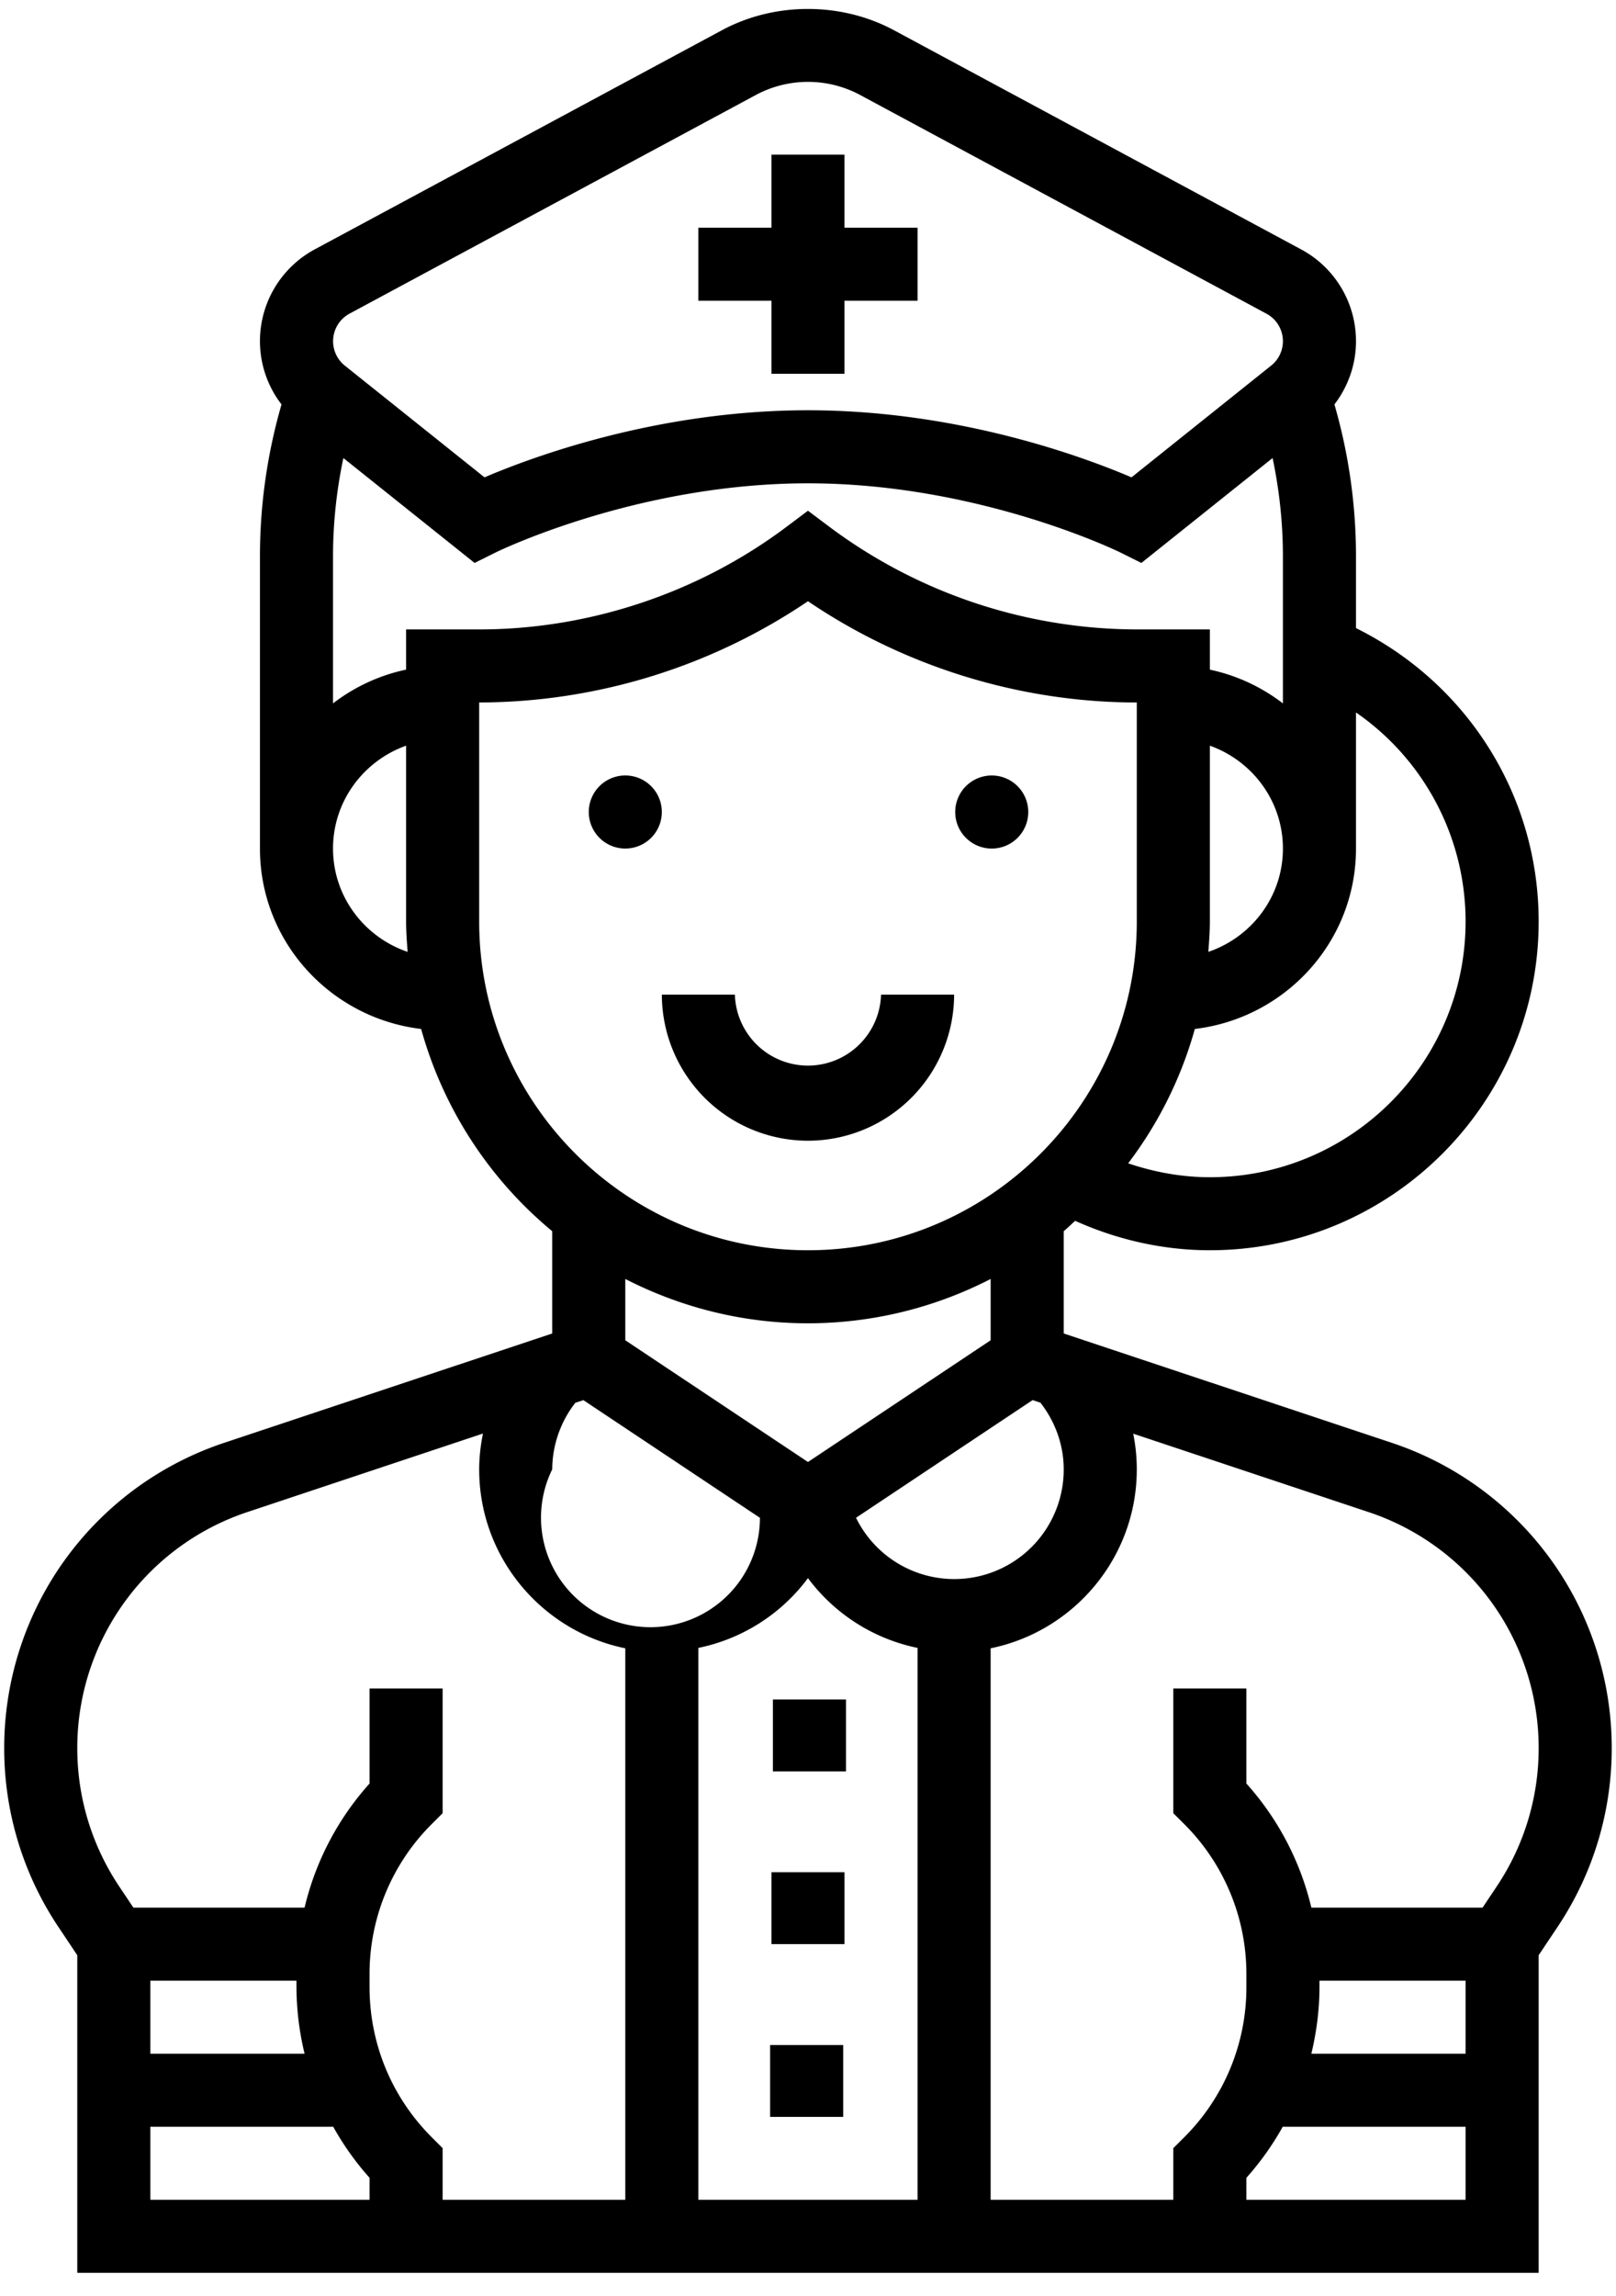 <svg xmlns="http://www.w3.org/2000/svg" width="50" height="71">
    <path fill-rule="evenodd" d="M43.054 44.614a9.943 9.943 0 0 1 6.814 9.446c0 1.971-.577 3.88-1.673 5.522l-.588.88v9.822H2.391v-9.822l-.588-.88A9.929 9.929 0 0 1 .13 54.059a9.942 9.942 0 0 1 6.815-9.445l10.141-3.378v-3.163a12.437 12.437 0 0 1-4.056-6.254c-2.8-.334-4.987-2.694-4.987-5.579v-9.035c0-1.599.228-3.179.667-4.699a3.204 3.204 0 0 1-.667-1.955c0-1.187.65-2.276 1.696-2.84L22.337.935c1.631-.878 3.692-.877 5.323 0l12.597 6.777a3.218 3.218 0 0 1 1.698 2.839c0 .72-.241 1.399-.667 1.955.44 1.52.667 3.1.667 4.699v2.218c3.448 1.711 5.652 5.178 5.652 9.075 0 5.604-4.563 10.164-10.173 10.164-1.443 0-2.863-.323-4.168-.91-.119.106-.231.219-.354.321v3.163l10.142 3.378zm-4.49 23.411h6.782v-2.259h-5.652v-.01a8.782 8.782 0 0 1-1.13 1.589v.68zm2.01-4.517h4.772v-2.259h-4.521v.193c0 .706-.091 1.396-.251 2.066zm-9.923 4.517h5.652v-1.597l.332-.331a6.538 6.538 0 0 0 1.929-4.655v-.386a6.538 6.538 0 0 0-1.929-4.655l-.332-.331v-3.856h2.261v2.939a8.767 8.767 0 0 1 2.01 3.837h5.298l.441-.66a7.673 7.673 0 0 0 1.294-4.271 7.685 7.685 0 0 0-5.268-7.302l-7.277-2.423c.073.36.111.729.111 1.104 0 2.728-1.946 5.008-4.522 5.533v17.054zm-9.043 0h6.782V50.959a5.637 5.637 0 0 1-3.391-2.158 5.635 5.635 0 0 1-3.391 2.158v17.066zm9.043-26.579V39.55a12.357 12.357 0 0 1-5.652 1.371c-2.036 0-3.954-.501-5.652-1.371v1.896l5.652 3.764 5.652-3.764zm-7.138 5.49l-5.463-3.639-.249.082a3.376 3.376 0 0 0-.715 2.059 3.387 3.387 0 1 0 6.427 1.498zM4.652 68.025h6.782v-.68a8.831 8.831 0 0 1-1.13-1.589v.01H4.652v2.259zm0-4.517h4.772a8.878 8.878 0 0 1-.251-2.066v-.193H4.652v2.259zm10.174-18.07c0-.375.044-.744.117-1.108L7.66 46.756a7.687 7.687 0 0 0-5.269 7.303c0 1.524.448 3.001 1.294 4.271l.442.66h5.297a8.757 8.757 0 0 1 2.01-3.837v-2.939h2.261v3.856l-.331.331a6.535 6.535 0 0 0-1.93 4.655v.386c0 1.758.685 3.412 1.93 4.655l.331.331v1.597h5.652V50.971c-2.576-.525-4.521-2.806-4.521-5.533zm-2.214-16.003c-.023-.311-.047-.62-.047-.937v-5.439c-1.312.468-2.261 1.711-2.261 3.181 0 1.487.971 2.741 2.308 3.195zM39.186 9.701L26.59 2.925a3.412 3.412 0 0 0-3.181 0L10.811 9.701a.968.968 0 0 0-.144 1.604l4.324 3.456c1.506-.643 5.375-2.074 10.008-2.074 4.634 0 8.502 1.431 10.01 2.074l4.322-3.456a.965.965 0 0 0-.145-1.604zm.508 7.504c0-1.029-.11-2.047-.319-3.041l-4.06 3.244-.646-.321c-.043-.022-4.371-2.141-9.67-2.141-5.299 0-9.626 2.119-9.669 2.141l-.646.321-4.06-3.244c-.21.994-.32 2.012-.32 3.041v4.546a5.622 5.622 0 0 1 2.261-1.044v-1.243h2.261c3.401 0 6.773-1.124 9.495-3.162l.678-.509.678.509a15.947 15.947 0 0 0 9.496 3.162h2.261v1.244a5.61 5.61 0 0 1 2.26 1.044v-4.547zm-2.26 5.854v5.439c0 .317-.024.626-.048.937 1.337-.454 2.308-1.708 2.308-3.195 0-1.47-.948-2.713-2.26-3.181zm0 13.345c4.362 0 7.912-3.546 7.912-7.906a7.852 7.852 0 0 0-3.391-6.466v4.208c0 2.885-2.186 5.245-4.986 5.579a12.356 12.356 0 0 1-2.063 4.155c.812.274 1.664.43 2.528.43zm-2.261-7.906v-6.775c-3.61 0-7.19-1.107-10.174-3.131a18.225 18.225 0 0 1-10.173 3.131v6.775c0 5.604 4.563 10.164 10.173 10.164s10.174-4.56 10.174-10.164zm-2.979 14.88l-.245-.082-5.463 3.639a3.386 3.386 0 0 0 6.426-1.497c0-.755-.261-1.469-.718-2.06zM20.478 30.757h2.26a2.262 2.262 0 0 0 4.522 0h2.261a4.525 4.525 0 0 1-4.522 4.518 4.525 4.525 0 0 1-4.521-4.518zm10.173-6.776a1.13 1.13 0 1 1 .001 2.259 1.13 1.13 0 0 1-.001-2.259zM19.347 26.24a1.13 1.13 0 1 1 0-2.26 1.13 1.13 0 0 1 0 2.26zm6.782-14.681h-2.26V9.3h-2.261V7.041h2.261V4.782h2.26v2.259h2.261V9.3h-2.261v2.259zm.046 43.218h-2.261v-2.224h2.261v2.224zm-.046 5.342h-2.26v-2.224h2.26v2.224zm-.04 5.342h-2.261v-2.223h2.261v2.223z"/>
</svg>
